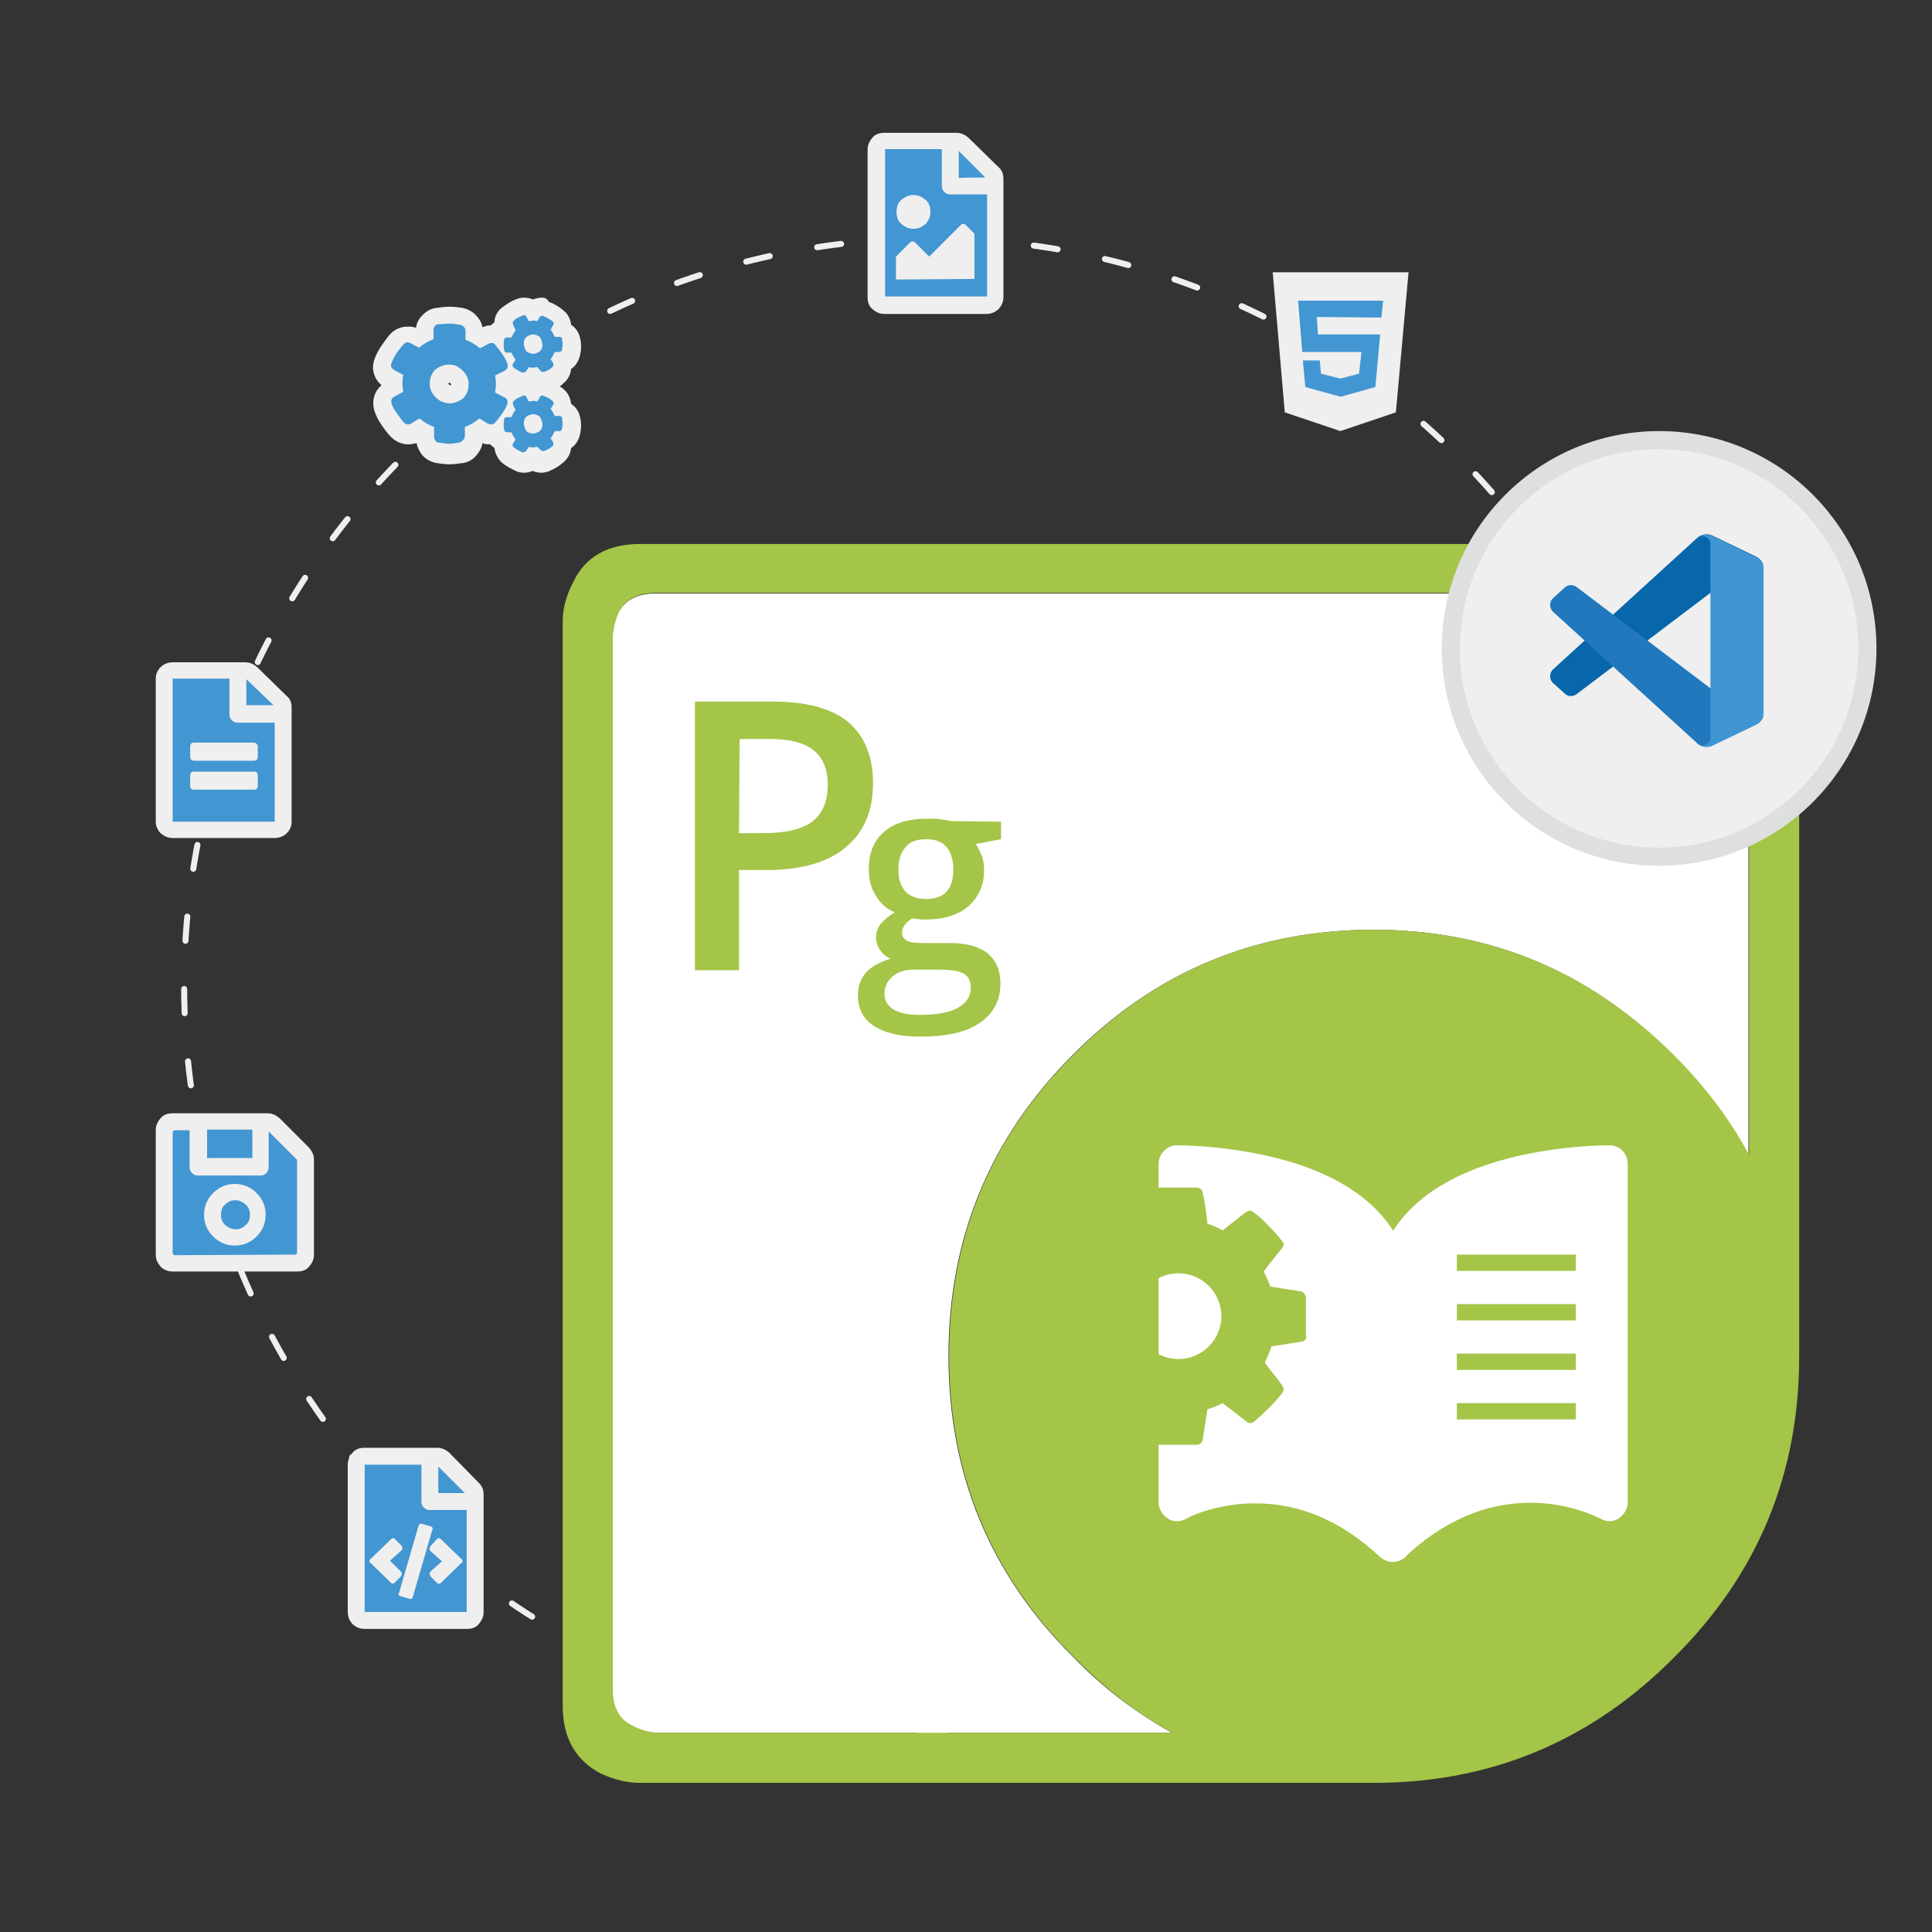 <?xml version="1.0" encoding="utf-8"?>
<!-- Generator: Adobe Illustrator 25.2.0, SVG Export Plug-In . SVG Version: 6.00 Build 0)  -->
<svg version="1.1" id="Layer_1" xmlns="http://www.w3.org/2000/svg" xmlns:xlink="http://www.w3.org/1999/xlink" x="0px" y="0px"
	 viewBox="0 0 320 320" style="enable-background:new 0 0 320 320;" xml:space="preserve">
<rect x="0" y="0" width="320" height="320" fill="#333333" stroke="none"/>
<style type="text/css">
	.st0{fill:none;stroke:#EFEFEF;stroke-linecap:round;stroke-linejoin:round;stroke-miterlimit:10;stroke-dasharray:4,8;}
	.st1{fill-rule:evenodd;clip-rule:evenodd;fill:#FFFFFF;}
	.st2{fill-rule:evenodd;clip-rule:evenodd;fill:#A4C547;}
	.st3{fill:#FFFFFF;}
	.st4{fill:#A4C547;}
	.st5{fill:#EFEFEF;}
	.st6{fill:#DEDFDF;}
	.st7{fill:#4296D2;}
	.st8{fill:#0866AA;}
	.st9{fill:#2178BD;}
	.st10{fill:#4096D2;}
	.st11{display:none;fill:#FFFFFF;}
</style>
<circle class="st0" cx="154.2" cy="163.2" r="123.7"/>
<g id="_x2E_NET">
	<path id="XMLID_8_" class="st1" d="M227.5,154c-19.5,0-36.1,6.9-49.8,20.7c-13.7,13.7-20.6,30.3-20.6,49.9s6.9,36.2,20.6,49.8
		c5,5.2,10.5,9.3,16.4,12.6h-85.5c-1.4-0.1-2.7-0.5-4-1.2c-2.1-1-3.2-3-3.2-6V105.5c0.2-1.5,0.5-2.9,1-4c1.1-2.1,3.2-3.2,6.1-3.2
		h173.9l1.2,0.3c1,0.2,1.9,0.4,2.7,0.8c2.2,1,3.3,3.1,3.3,6.2v85.8c-3.2-5.9-7.4-11.4-12.5-16.6C263.4,160.9,246.8,154,227.5,154z"
		/>
	<path id="XMLID_2_" class="st2" d="M227.5,154c19.3,0,35.8,6.9,49.7,20.7c5.1,5.1,9.3,10.6,12.5,16.6v-85.8c0-3.1-1.1-5.1-3.3-6.2
		c-0.8-0.3-1.7-0.6-2.7-0.8l-1.2-0.3H108.6c-3,0-5,1.1-6.1,3.2c-0.5,1.1-0.9,2.4-1,4v174.4c0,3,1.1,5,3.2,6c1.3,0.7,2.6,1.1,4,1.2
		h85.5c-5.9-3.2-11.3-7.4-16.4-12.6c-13.7-13.6-20.6-30.2-20.6-49.8s6.9-36.3,20.6-49.9C191.4,160.9,208,154,227.5,154z M287.2,90.4
		c1.9,0.3,3.3,0.8,4.4,1.4c4.3,2.1,6.4,5.8,6.4,11.2v121.7c0,19.5-6.9,36.1-20.7,49.8c-13.8,13.9-30.4,20.8-49.7,20.8H106
		c-2,0-4.2-0.5-6.4-1.5c-4.3-2.2-6.4-6-6.4-11.3V102.9c0-2.1,0.6-4.3,1.7-6.4c2-4.3,5.8-6.4,11.1-6.4h179.1L287.2,90.4z"/>
	<g id="Book">
		<polygon class="st3" points="195.8,194.8 202.3,194.8 217.5,196.4 227.8,205.9 231.8,205.9 240.1,200.3 253.6,194.8 265.5,192.7 
			265.5,247.8 253.6,244 239.7,247.8 233.7,253.2 230.7,253.2 225.7,253.2 221.6,249.9 212.8,246.6 203.2,246.6 195.8,248.2 		"/>
		<path class="st3" d="M230.7,258.7c-0.4,0-0.8-0.1-1.2-0.3c-1.1-0.5-1.8-1.6-1.8-2.8v-40.7c0-10.4,6.5-18,18.9-22.1
			c8.9-2.9,18-3.1,19.8-3.1h0.2c1.7,0,3,1.4,3,3.1v56c0,1.1-0.6,2.1-1.5,2.7s-2.1,0.6-3.1,0c0,0-4.8-2.6-11.5-2.6
			c-7.4,0-14.4,3-20.7,8.9C232.2,258.4,231.4,258.7,230.7,258.7z M263.4,196c-8,0.5-29.6,3.3-29.6,18.9v34.3
			c6.1-4.2,12.7-6.3,19.7-6.3c4,0,7.4,0.7,9.9,1.5V196z"/>
		<path class="st3" d="M230.7,258.7c-0.8,0-1.5-0.3-2.1-0.8c-6.3-5.9-13.2-8.9-20.7-8.9c-6.7,0-11.5,2.5-11.5,2.6
			c-1,0.5-2.1,0.5-3-0.1c-0.9-0.6-1.5-1.6-1.5-2.7v-56c0-1.7,1.4-3.1,3-3.1h0.2c1.7,0,10.8,0.2,19.8,3.1
			c12.4,4.1,18.9,11.7,18.9,22.1v40.7c0,1.2-0.7,2.3-1.8,2.8C231.5,258.6,231.1,258.7,230.7,258.7z M207.9,242.8
			c7,0,13.6,2.1,19.7,6.3v-34.3c0-15.6-21.6-18.4-29.6-18.9v48.3C200.5,243.6,203.9,242.8,207.9,242.8z"/>
	</g>
	<g>
		<path class="st4" d="M144.6,129.7c0,4.6-1.5,8.2-4.6,10.7c-3,2.5-7.4,3.7-13,3.7h-4.6v16.6h-7.3v-44.5H128c5.5,0,9.7,1.1,12.5,3.4
			C143.2,121.9,144.6,125.3,144.6,129.7z M122.4,138h3.9c3.7,0,6.5-0.6,8.2-1.9c1.7-1.3,2.6-3.3,2.6-6.1c0-2.6-0.8-4.5-2.3-5.7
			c-1.6-1.3-4-1.9-7.3-1.9h-5L122.4,138L122.4,138z"/>
		<path class="st4" d="M165.8,136.1v2.9l-4.2,0.8c0.4,0.5,0.7,1.2,1,1.9c0.3,0.8,0.4,1.6,0.4,2.4c0,2.5-0.9,4.5-2.6,6
			c-1.7,1.5-4.2,2.2-7.2,2.2c-0.8,0-1.5-0.1-2.1-0.2c-1.1,0.7-1.7,1.5-1.7,2.4c0,0.6,0.3,1,0.8,1.3s1.5,0.4,2.9,0.4h4.3
			c2.7,0,4.8,0.6,6.2,1.7c1.4,1.2,2.1,2.8,2.1,5c0,2.8-1.1,4.9-3.4,6.5s-5.6,2.3-9.9,2.3c-3.3,0-5.9-0.6-7.7-1.8
			c-1.8-1.2-2.6-2.9-2.6-5.1c0-1.5,0.5-2.8,1.4-3.8c1-1,2.3-1.7,4-2.2c-0.7-0.3-1.3-0.8-1.7-1.4c-0.5-0.7-0.7-1.4-0.7-2.1
			c0-0.9,0.3-1.7,0.8-2.3c0.5-0.6,1.3-1.3,2.3-1.9c-1.3-0.5-2.3-1.4-3.1-2.7c-0.8-1.2-1.2-2.7-1.2-4.4c0-2.7,0.8-4.7,2.5-6.2
			c1.7-1.5,4.1-2.2,7.2-2.2c0.7,0,1.4,0,2.2,0.1c0.8,0.1,1.3,0.2,1.7,0.3L165.8,136.1L165.8,136.1z M146.5,164.6
			c0,1.1,0.5,2,1.5,2.6c1,0.6,2.4,0.9,4.3,0.9c2.8,0,5-0.4,6.4-1.2s2.1-1.9,2.1-3.3c0-1.1-0.4-1.8-1.1-2.3c-0.8-0.5-2.2-0.7-4.3-0.7
			h-3.9c-1.5,0-2.7,0.3-3.6,1.1C147,162.4,146.5,163.4,146.5,164.6z M148.8,144.1c0,1.5,0.4,2.7,1.2,3.6c0.8,0.8,1.9,1.2,3.4,1.2
			c3,0,4.5-1.6,4.5-4.9c0-1.6-0.4-2.8-1.1-3.7c-0.8-0.9-1.9-1.3-3.4-1.3c-1.5,0-2.7,0.4-3.4,1.3
			C149.2,141.2,148.8,142.4,148.8,144.1z"/>
	</g>
	<g id="shape">
		<g>
			<rect x="241.3" y="207.8" class="st4" width="19.7" height="2.7"/>
			<rect x="241.3" y="216" class="st4" width="19.7" height="2.7"/>
			<rect x="241.3" y="224.2" class="st4" width="19.7" height="2.7"/>
			<rect x="241.3" y="232.4" class="st4" width="19.7" height="2.7"/>
			<path class="st4" d="M215.7,222.2l-5.1,0.8c-0.3,0.9-0.7,1.8-1.1,2.7c0.9,1.3,2,2.5,2.9,3.8c0.1,0.2,0.2,0.4,0.2,0.6
				c0,0.2-0.1,0.4-0.2,0.6c-1.2,1.6-3.1,3.4-4.6,4.7c-0.2,0.2-0.4,0.3-0.7,0.3c-0.3,0-0.5-0.1-0.7-0.3l-3.9-3
				c-0.8,0.4-1.6,0.8-2.5,1l-0.8,5.1c-0.1,0.5-0.5,0.8-1,0.8h-6.1c-0.3,0-0.5-0.1-0.7-0.3v-15c1.1,0.7,2.4,1.1,3.8,1.1
				c3.9,0,7.1-3.2,7.1-7.1c0-3.9-3.2-7.1-7.1-7.1c-1.4,0-2.7,0.4-3.8,1.1v-15c0.2-0.2,0.4-0.3,0.7-0.3h6.1c0.5,0,0.9,0.3,1,0.8
				c0.4,1.7,0.6,3.5,0.8,5.2c0.9,0.3,1.7,0.6,2.5,1.1l3.8-3c0.2-0.1,0.5-0.3,0.7-0.3c0.9,0,4.7,4.1,5.3,5c0.2,0.2,0.3,0.4,0.3,0.6
				c0,0.3-0.1,0.5-0.3,0.7c-1,1.2-2,2.5-3,3.8c0.4,0.8,0.8,1.6,1.1,2.5l5.1,0.8c0.4,0.1,0.8,0.6,0.8,1v6.2
				C216.5,221.7,216.1,222.1,215.7,222.2z"/>
		</g>
	</g>
</g>
<g>
	<path class="st5" d="M274.8,142c-19,0-34.5-15.5-34.5-34.5S255.8,73,274.8,73s34.5,15.5,34.5,34.5S293.9,142,274.8,142z"/>
	<path class="st6" d="M274.8,74.4c18.2,0,33,14.8,33,33s-14.8,33-33,33s-33-14.8-33-33S256.6,74.4,274.8,74.4 M274.8,71.4
		c-19.9,0-36,16.1-36,36s16.1,36,36,36s36-16.1,36-36S294.7,71.4,274.8,71.4L274.8,71.4z"/>
</g>
<g>
	<g>
		<polygon class="st7" points="212.9,47.1 231.2,48.2 229.8,65.2 222.6,70.2 215.4,66.7 		"/>
		<polygon class="st7" points="159.3,50.4 163.4,50.4 164.8,47.1 165.4,27.7 158.8,23.9 146.3,23.9 145.3,38.1 145.8,50 		"/>
		<polygon class="st7" points="46.5,116.5 40.3,110.3 28.1,110.3 28.1,137.2 46.5,137.6 		"/>
		<polygon class="st7" points="51,191.1 44.9,185.6 28.7,185.3 27.2,187.1 27.2,208.7 50.5,209.1 		"/>
		<polygon class="st7" points="78.8,247.1 72.8,241.1 58.4,240.7 59,268 77.7,268 		"/>
	</g>
	<g>
		<g>
			<path class="st5" d="M210.8,45.1h22.5l-2.1,23.2l-9.2,3.1l-9.2-3.1L210.8,45.1z M228.8,52.6l0.3-2.8H215l0.7,8.5h9.8l-0.4,3.6
				l-3.1,0.8l-3.2-0.8l-0.2-2.2h-2.8l0.4,4.4l5.8,1.6h0.1l5.7-1.6l0.8-8.7h-10.3l-0.2-2.9L228.8,52.6L228.8,52.6z"/>
		</g>
		<g>
			<path class="st5" d="M165.4,27.7c0.6,0.5,0.8,1.2,0.8,2v19.5c0,0.8-0.3,1.4-0.8,2c-0.6,0.5-1.2,0.8-2,0.8h-16.9
				c-0.8,0-1.4-0.3-2-0.8s-0.8-1.2-0.8-2V24.8c0-0.8,0.3-1.4,0.8-2s1.2-0.8,2-0.8h11.9c0.8,0,1.4,0.3,2,0.8L165.4,27.7z M146.6,49.1
				h16.9V32.2h-6.1c-0.4,0-0.7-0.1-1-0.4c-0.3-0.3-0.4-0.6-0.4-1v-6.1h-9.4V49.1L146.6,49.1z M149.3,33.1c0.6-0.5,1.2-0.8,2-0.8
				s1.4,0.3,2,0.8s0.8,1.2,0.8,2s-0.3,1.5-0.8,2c-0.6,0.5-1.2,0.8-2,0.8s-1.4-0.3-2-0.8s-0.8-1.2-0.8-2S148.7,33.6,149.3,33.1z
				 M148.4,46.3v-3.8l2.3-2.3c0.3-0.3,0.6-0.3,0.9,0l2.3,2.3l5.2-5.2c0.3-0.3,0.6-0.3,0.9,0l1.4,1.4v7.5L148.4,46.3L148.4,46.3z
				 M163.2,29.4l-4.4-4.4v4.5C158.8,29.4,163.2,29.4,163.2,29.4z"/>
		</g>
		<g>
			<path class="st5" d="M51.2,190.1c0.5,0.6,0.8,1.2,0.8,2v15.7c0,0.8-0.3,1.4-0.8,2s-1.2,0.8-2,0.8H28.6c-0.8,0-1.5-0.3-2-0.8
				c-0.5-0.6-0.8-1.2-0.8-2v-20.6c0-0.8,0.3-1.4,0.8-2s1.2-0.8,2-0.8h15.7c0.8,0,1.4,0.3,2,0.8L51.2,190.1z M48.9,207.8
				c0.2,0,0.3-0.1,0.3-0.4v-15.2c0-0.1,0-0.2-0.1-0.2l-4.6-4.6v5.9c0,0.4-0.1,0.7-0.4,1c-0.3,0.3-0.6,0.4-1,0.4H32.8
				c-0.4,0-0.7-0.1-1-0.4c-0.3-0.3-0.4-0.6-0.4-1v-6.1H29c-0.2,0-0.4,0.1-0.4,0.4v19.9c0,0.2,0.1,0.4,0.4,0.4L48.9,207.8L48.9,207.8
				z M35.3,197.6c1-1,2.2-1.5,3.6-1.5s2.6,0.5,3.6,1.5s1.5,2.2,1.5,3.6s-0.5,2.6-1.5,3.6s-2.2,1.5-3.6,1.5s-2.6-0.5-3.6-1.5
				s-1.5-2.2-1.5-3.6S34.3,198.6,35.3,197.6z M41.8,187.1h-7.5v4.7h7.5V187.1z M37.3,202.9c0.5,0.4,1,0.7,1.7,0.7s1.2-0.2,1.7-0.7
				c0.5-0.4,0.7-1,0.7-1.7s-0.2-1.2-0.7-1.7c-0.5-0.4-1-0.7-1.7-0.7s-1.2,0.2-1.7,0.7c-0.5,0.4-0.7,1-0.7,1.7S36.8,202.4,37.3,202.9
				z"/>
		</g>
		<g>
			<path class="st5" d="M79.3,245.6c0.6,0.6,0.8,1.2,0.8,2V267c0,0.8-0.3,1.4-0.8,2s-1.2,0.8-2,0.8H60.4c-0.8,0-1.5-0.3-2-0.8
				s-0.8-1.2-0.8-2v-24.4c0-0.8,0.3-1.4,0.8-2s1.2-0.8,2-0.8h12c0.8,0,1.4,0.3,2,0.8L79.3,245.6z M77.3,267v-16.9h-6.1
				c-0.4,0-0.7-0.1-1-0.4c-0.3-0.3-0.4-0.6-0.4-1v-6.1h-9.4V267H77.3z M66.4,260.3c0.2,0.2,0.2,0.5,0,0.8l-1,1
				c-0.1,0.1-0.2,0.2-0.4,0.2c-0.1,0-0.2-0.1-0.3-0.2l-3.3-3.2c-0.3-0.2-0.3-0.5,0-0.7l3.3-3.2c0.3-0.3,0.5-0.3,0.8,0l1,1v0.1
				c0.2,0.2,0.2,0.5,0,0.7l-1.9,1.7L66.4,260.3z M69.9,252.4l1.4,0.4c0.3,0.1,0.5,0.3,0.3,0.6l-3.2,11c-0.1,0.4-0.3,0.5-0.6,0.4
				l-1.4-0.4c-0.3-0.1-0.5-0.3-0.3-0.6l3.2-11C69.4,252.4,69.6,252.3,69.9,252.4z M71.3,256.9c-0.2-0.2-0.2-0.5,0-0.8l1-1.1
				c0.2-0.3,0.5-0.3,0.8,0l3.3,3.2c0.3,0.2,0.3,0.5,0,0.7l-3.3,3.2c-0.3,0.3-0.5,0.3-0.8,0l-1-1V261c-0.2-0.2-0.2-0.5,0-0.7l1.9-1.7
				L71.3,256.9z M72.6,242.9v4.4H77L72.6,242.9z"/>
		</g>
		<g>
			<path class="st5" d="M48.3,117.1v19c0,0.8-0.3,1.4-0.8,1.9s-1.2,0.8-2,0.8H28.6c-0.8,0-1.4-0.3-2-0.8c-0.5-0.5-0.8-1.2-0.8-1.9
				v-23.7c0-0.8,0.3-1.4,0.8-1.9s1.2-0.8,2-0.8h12c0.8,0,1.4,0.3,2,0.8l4.9,4.8C48,115.7,48.3,116.3,48.3,117.1z M45.5,136.1v-16.4
				h-6.1c-0.4,0-0.7-0.1-1-0.4s-0.4-0.6-0.4-1v-5.9h-9.4v23.7H45.5z M42.7,123.7v1.6c0,0.5-0.2,0.7-0.7,0.7h-9.8
				c-0.5,0-0.7-0.2-0.7-0.7v-1.6c0-0.5,0.2-0.7,0.7-0.7H42C42.4,123,42.7,123.3,42.7,123.7z M42,127.8c0.5,0,0.7,0.2,0.7,0.7v1.6
				c0,0.5-0.2,0.7-0.7,0.7h-9.8c-0.5,0-0.7-0.2-0.7-0.7v-1.6c0-0.5,0.2-0.7,0.7-0.7H42z M40.8,112.5v4.3h4.5L40.8,112.5z"/>
		</g>
	</g>
</g>
<g>
	<path class="st8" d="M290.9,92.2l-7.3-3.5c-0.8-0.4-1.9-0.2-2.5,0.4l-23.9,21.8c-0.6,0.6-0.6,1.6,0,2.2l2,1.8
		c0.5,0.5,1.3,0.5,1.9,0.1l28.8-21.8c1-0.7,2.4,0,2.4,1.2v-0.1C292.1,93.4,291.7,92.6,290.9,92.2z"/>
	<g>
		<path class="st9" d="M290.9,120l-7.3,3.5c-0.8,0.4-1.9,0.2-2.5-0.4l-23.9-21.8c-0.6-0.6-0.6-1.6,0-2.2l2-1.8
			c0.5-0.5,1.3-0.5,1.9-0.1l28.8,21.8c1,0.7,2.4,0,2.4-1.2v0.1C292.1,118.9,291.7,119.6,290.9,120z"/>
	</g>
	<g>
		<path class="st10" d="M283.6,123.5c-0.8,0.4-1.9,0.2-2.5-0.4c0.8,0.8,2.2,0.2,2.2-0.9V90.1c0-1.2-1.4-1.7-2.2-0.9
			c0.7-0.7,1.7-0.8,2.5-0.4l7.3,3.5c0.8,0.4,1.2,1.1,1.2,2V118c0,0.8-0.5,1.6-1.2,2L283.6,123.5z"/>
	</g>
</g>
<g>
	<g>
		<g>
			<circle class="st11" cx="923.5" cy="-48.5" r="8.1"/>
		</g>
	</g>
</g>
<g>
	<g>
		<g>
			<path class="st7" d="M89.8,76.4c-0.6,0-1.1-0.3-1.5-0.7c-0.4,0.5-0.9,0.7-1.5,0.7c-0.2,0-0.4,0-0.6-0.1c0,0-0.1,0-0.1,0
				c-0.7-0.3-1.3-0.6-1.8-1.1c-0.7-0.6-0.9-1.4-0.6-2.2c-0.7-0.1-1.3-0.6-1.5-1.3c-0.3,0.1-0.5,0.1-0.7,0.1c-0.5,0-0.9-0.1-1.3-0.4
				l-0.4-0.2c-0.3,0.2-0.7,0.4-1,0.6v0.5c0,0.6-0.2,1.2-0.6,1.6c-0.4,0.5-1,0.8-1.6,0.9c-0.6,0.1-1.2,0.2-1.9,0.2
				c-0.6,0-1.3-0.1-1.9-0.2c-0.6-0.1-1.2-0.4-1.6-0.9c-0.4-0.5-0.6-1-0.6-1.6v-0.5c-0.4-0.2-0.7-0.4-1-0.6l-0.4,0.2
				c-0.4,0.3-0.9,0.4-1.3,0.4c-0.5,0-1.2-0.2-1.9-0.9c-1.1-1.3-1.8-2.4-2.1-3.4c-0.5-1.2,0-2.4,1.1-3.1l0.6-0.3c0-0.4,0-0.7,0-1.1
				l-0.5-0.3c-1.2-0.7-1.7-1.9-1.1-3.2c0.3-0.9,1-2,2.1-3.3c0.5-0.6,1.2-0.9,1.9-0.9c0.4,0,0.9,0.1,1.3,0.4l0.4,0.2
				c0.3-0.2,0.7-0.4,1.1-0.6v-0.5c0-0.6,0.2-1.2,0.6-1.7c0.4-0.5,0.9-0.8,1.6-0.8c0.6-0.1,1.3-0.2,1.9-0.2c0.6,0,1.3,0.1,2,0.2
				c0.5,0.1,1,0.3,1.5,0.8c0.4,0.5,0.7,1.1,0.7,1.7v0.5c0.4,0.2,0.7,0.4,1,0.6l0.4-0.2c0.4-0.3,0.9-0.4,1.3-0.4c0.2,0,0.5,0,0.7,0.1
				c0.3-0.6,0.8-1,1.5-1.2c-0.3-0.8-0.1-1.7,0.7-2.2c0.5-0.5,1.1-0.8,1.8-1.1c0.3-0.1,0.5-0.2,0.8-0.2c0.6,0,1.1,0.3,1.5,0.7
				c0.4-0.4,0.9-0.7,1.5-0.7c0.3,0,0.5,0.1,0.8,0.2c0.6,0.2,1.3,0.6,1.8,1.1c0.7,0.6,0.9,1.4,0.6,2.2c0.9,0.2,1.5,0.8,1.6,1.7
				c0.1,0.7,0.1,1.4,0,2.1c-0.1,0.9-0.8,1.5-1.6,1.7c0.3,0.9,0,1.7-0.7,2.3c-0.5,0.4-1.1,0.8-1.8,1c0,0-0.1,0-0.1,0
				c-0.2,0.1-0.4,0.1-0.6,0.1c-0.6,0-1.1-0.3-1.5-0.7c-0.4,0.5-0.9,0.7-1.5,0.7c-0.2,0-0.4,0-0.6-0.1c0,0-0.1,0-0.1,0
				c-0.5-0.2-0.9-0.4-1.3-0.7c-0.1,0.1-0.3,0.2-0.5,0.3c0,0-0.6,0.3-0.6,0.3c0,0.3,0,0.7,0,1.1c0,0,0.6,0.3,0.6,0.3
				c0.2,0.1,0.4,0.2,0.5,0.4c0.4-0.3,0.8-0.5,1.3-0.6c0.2-0.1,0.5-0.1,0.7-0.1c0.6,0,1.1,0.3,1.5,0.7c0.4-0.4,0.9-0.7,1.5-0.7
				c0.3,0,0.5,0.1,0.8,0.2c0.6,0.2,1.3,0.6,1.8,1.1c0.7,0.6,0.9,1.4,0.6,2.2c0.9,0.2,1.5,0.8,1.6,1.7c0.1,0.7,0.1,1.4,0,2.1
				c-0.1,0.9-0.8,1.5-1.6,1.7c0.3,0.8,0,1.6-0.6,2.2c-0.6,0.5-1.2,0.8-1.9,1.1c0,0-0.1,0-0.1,0C90.2,76.4,90,76.4,89.8,76.4z
				 M88.3,70.3l0.1,0c0,0,0-0.1-0.1-0.2c0,0,0,0,0,0c0,0,0,0,0,0C88.2,70.1,88.2,70.2,88.3,70.3C88.3,70.3,88.3,70.3,88.3,70.3z
				 M73.2,62.3c-0.3,0.4-0.4,0.7-0.4,1.1c0,0.4,0,0.7,0.2,0.9c0.2,0.3,0.5,0.6,0.8,0.8c0.2,0.1,0.4,0.2,0.7,0.2c0.1,0,0.2,0,0.2,0
				c0.4,0,0.7-0.2,1.1-0.4c0.3-0.4,0.4-0.7,0.4-1.1c0-0.4,0-0.7-0.2-0.9c-0.2-0.3-0.5-0.6-0.8-0.8c-0.2-0.1-0.4-0.2-0.7-0.2
				c-0.1,0-0.1,0-0.2,0C73.9,61.9,73.6,62.1,73.2,62.3z M88.3,57.1l0.1,0c0,0,0-0.1-0.1-0.2c0,0,0,0,0,0c0,0,0,0,0,0
				C88.2,56.9,88.2,57,88.3,57.1C88.3,57.1,88.3,57.1,88.3,57.1z"/>
			<path class="st5" d="M89.8,52.3c0.1,0,0.2,0,0.3,0.1c0.5,0.2,1,0.5,1.4,0.8c0.2,0.2,0.3,0.4,0.1,0.7l-0.4,0.7
				c0.3,0.4,0.5,0.8,0.7,1.2h0.7c0.3,0,0.5,0.1,0.5,0.4c0.1,0.6,0.1,1.1,0,1.6c0,0.3-0.2,0.5-0.5,0.5h-0.7c-0.2,0.4-0.4,0.8-0.7,1.2
				l0.4,0.6c0.1,0.3,0.1,0.5-0.1,0.7c-0.4,0.4-0.9,0.6-1.4,0.8c-0.1,0-0.1,0-0.2,0c-0.2,0-0.3-0.1-0.5-0.3L89,60.8
				c-0.2,0-0.5,0.1-0.7,0.1c-0.2,0-0.5,0-0.7-0.1l-0.4,0.6c-0.1,0.2-0.3,0.3-0.5,0.3c-0.1,0-0.1,0-0.2,0c-0.5-0.2-1-0.5-1.4-0.8
				c-0.2-0.2-0.3-0.4-0.1-0.7l0.4-0.6c-0.3-0.4-0.5-0.8-0.7-1.2H84c-0.3,0-0.5-0.2-0.5-0.5c-0.1-0.5-0.1-1.1,0-1.6
				c0-0.3,0.2-0.4,0.5-0.4h0.7c0.2-0.4,0.4-0.8,0.7-1.2L85,53.8c-0.1-0.3-0.1-0.5,0.1-0.7c0.4-0.4,0.9-0.6,1.4-0.8
				c0.1,0,0.2-0.1,0.3-0.1c0.2,0,0.3,0.1,0.4,0.3l0.4,0.7c0.2,0,0.5-0.1,0.7-0.1c0.2,0,0.5,0,0.7,0.1l0.4-0.7
				C89.5,52.4,89.6,52.3,89.8,52.3 M88.3,58.6c0.2,0,0.3,0,0.5-0.1c0.6-0.2,0.9-0.5,1-1c0.1-0.5,0-1.1-0.4-1.7
				c-0.4-0.3-0.8-0.4-1.1-0.4c-0.2,0-0.3,0-0.5,0.1c-0.6,0.2-0.9,0.5-1,1c-0.1,0.5,0,1.1,0.4,1.7C87.5,58.4,87.9,58.6,88.3,58.6
				 M74.5,53.6c0.6,0,1.1,0.1,1.7,0.2c0.2,0,0.4,0.1,0.6,0.3c0.2,0.2,0.3,0.4,0.3,0.7v1.5c0.9,0.3,1.7,0.8,2.4,1.4l1.3-0.7
				c0.2-0.1,0.4-0.2,0.6-0.2c0.3,0,0.5,0.1,0.7,0.4c0.9,1.1,1.6,2.1,1.9,2.9c0.2,0.6,0.1,1-0.4,1.3L82,62.2c0.2,0.9,0.2,1.8,0,2.8
				l1.5,0.8C84,66,84.2,66.4,84,67c-0.3,0.8-0.9,1.7-1.9,2.9c-0.2,0.3-0.5,0.4-0.8,0.4c-0.2,0-0.4-0.1-0.6-0.2l-1.3-0.8
				c-0.7,0.6-1.5,1.1-2.4,1.4v1.5c0,0.2-0.1,0.5-0.3,0.7c-0.2,0.2-0.4,0.3-0.6,0.4c-0.6,0.1-1.1,0.2-1.7,0.2s-1.1-0.1-1.7-0.2
				c-0.3,0-0.5-0.1-0.6-0.4c-0.2-0.2-0.2-0.4-0.2-0.7v-1.5c-0.9-0.3-1.7-0.8-2.4-1.4l-1.3,0.8c-0.2,0.1-0.4,0.2-0.6,0.2
				c-0.3,0-0.5-0.1-0.8-0.4c-0.9-1.2-1.6-2.1-1.9-2.9c-0.2-0.6-0.1-1,0.4-1.3l1.5-0.8c-0.2-0.9-0.2-1.9,0-2.8l-1.5-0.8
				c-0.5-0.3-0.7-0.7-0.4-1.3c0.3-0.8,0.9-1.8,1.9-2.9c0.2-0.3,0.5-0.4,0.7-0.4c0.2,0,0.4,0.1,0.6,0.2l1.3,0.7
				c0.7-0.6,1.5-1.1,2.4-1.4v-1.5c0-0.3,0.1-0.5,0.2-0.7c0.2-0.2,0.4-0.3,0.6-0.3C73.4,53.7,73.9,53.6,74.5,53.6 M74.4,66.8
				c0.1,0,0.3,0,0.4,0c0.7-0.1,1.4-0.4,2-0.9c0.5-0.6,0.8-1.3,0.8-2c0.1-0.7-0.1-1.3-0.4-1.8c-0.3-0.5-0.7-0.9-1.3-1.3
				c-0.4-0.3-0.9-0.4-1.5-0.4c-0.1,0-0.3,0-0.4,0c-0.7,0.1-1.4,0.4-2,0.9c-0.5,0.6-0.8,1.3-0.8,2c-0.1,0.7,0.1,1.3,0.4,1.8
				c0.3,0.5,0.7,0.9,1.3,1.3C73.4,66.6,73.9,66.8,74.4,66.8 M89.8,65.5c0.1,0,0.2,0,0.3,0.1c0.5,0.2,1,0.4,1.4,0.8
				c0.2,0.2,0.3,0.4,0.1,0.7l-0.4,0.6c0.3,0.4,0.5,0.8,0.7,1.2h0.7c0.3,0,0.5,0.1,0.5,0.4c0.1,0.6,0.1,1.1,0,1.6
				c0,0.3-0.2,0.5-0.5,0.5h-0.7c-0.2,0.4-0.4,0.8-0.7,1.2l0.4,0.6c0.1,0.3,0.1,0.5-0.1,0.7c-0.4,0.4-0.9,0.6-1.4,0.8
				c-0.1,0-0.1,0-0.2,0c-0.2,0-0.3-0.1-0.5-0.3L89,74c-0.2,0-0.5,0.1-0.7,0.1c-0.2,0-0.5,0-0.7-0.1l-0.4,0.6
				c-0.1,0.2-0.3,0.3-0.5,0.3c-0.1,0-0.1,0-0.2,0c-0.5-0.2-1-0.5-1.4-0.8c-0.2-0.2-0.3-0.4-0.1-0.7l0.4-0.6
				c-0.3-0.4-0.5-0.8-0.7-1.2H84c-0.3,0-0.5-0.2-0.5-0.5c-0.1-0.5-0.1-1.1,0-1.6c0-0.3,0.2-0.4,0.5-0.4h0.7c0.2-0.4,0.4-0.9,0.7-1.2
				L85,67.1c-0.1-0.3-0.1-0.5,0.1-0.7c0.4-0.4,0.9-0.6,1.4-0.8c0.1,0,0.2-0.1,0.3-0.1c0.2,0,0.3,0.1,0.4,0.3l0.4,0.7
				c0.2,0,0.5-0.1,0.7-0.1c0.2,0,0.5,0,0.7,0.1l0.4-0.7C89.5,65.6,89.6,65.5,89.8,65.5 M88.3,71.8c0.2,0,0.3,0,0.5-0.1
				c0.6-0.2,0.9-0.5,1-1c0.1-0.5,0-1.1-0.4-1.7c-0.4-0.3-0.8-0.4-1.1-0.4c-0.2,0-0.3,0-0.5,0.1c-0.6,0.2-0.9,0.5-1,1
				c-0.1,0.5,0,1.1,0.4,1.7C87.5,71.7,87.9,71.8,88.3,71.8 M89.8,49.3c-0.5,0-1,0.1-1.5,0.3c-0.5-0.2-1-0.3-1.5-0.3
				c-0.5,0-0.9,0.1-1.4,0.3c-0.8,0.3-1.5,0.8-2.2,1.3c-0.8,0.6-1.3,1.5-1.3,2.5c-0.2,0.1-0.4,0.3-0.6,0.5c0,0,0,0,0,0
				c-0.5,0-0.9,0.1-1.4,0.3c-0.1-0.7-0.5-1.4-1-1.9c-0.6-0.7-1.4-1.1-2.3-1.3c-0.7-0.1-1.4-0.2-2.2-0.2c-0.7,0-1.4,0.1-2.1,0.2
				c-1,0.1-1.8,0.6-2.5,1.4c-0.5,0.5-0.8,1.2-0.9,1.9c-0.5-0.2-0.9-0.2-1.4-0.2c-1.2,0-2.3,0.5-3.1,1.5c-1.1,1.4-1.9,2.6-2.3,3.7
				c-0.7,1.7-0.2,3.4,1.1,4.5c-1.3,1.1-1.7,2.8-1.1,4.5c0.4,1.1,1.2,2.4,2.4,3.8c0,0,0,0,0.1,0.1c0.8,0.9,1.9,1.4,3,1.4
				c0.5,0,0.9-0.1,1.4-0.2c0.1,0.6,0.4,1.2,0.8,1.8c0.6,0.8,1.5,1.3,2.5,1.5c0.7,0.1,1.4,0.2,2.1,0.2c0.7,0,1.4-0.1,2.2-0.2
				c0.9-0.1,1.8-0.6,2.4-1.4c0.5-0.6,0.8-1.2,0.9-1.9c0.4,0.2,0.9,0.2,1.3,0.2c0.2,0.2,0.4,0.4,0.7,0.6c0.1,0.9,0.5,1.7,1.2,2.4
				c0.7,0.6,1.5,1,2.3,1.4c0.1,0,0.2,0.1,0.2,0.1c0.4,0.1,0.7,0.2,1.1,0.2c0.5,0,1.1-0.1,1.5-0.3c0.5,0.2,1,0.3,1.5,0.3
				c0.4,0,0.7-0.1,1.1-0.2c0.1,0,0.2,0,0.2-0.1c0.8-0.3,1.6-0.8,2.3-1.4c0.8-0.7,1.2-1.5,1.3-2.4c0.8-0.5,1.3-1.4,1.5-2.4
				c0.2-0.9,0.2-1.8,0-2.6c-0.2-1-0.7-1.8-1.5-2.3c-0.1-0.9-0.5-1.8-1.2-2.4c-0.2-0.2-0.5-0.4-0.7-0.5c0.2-0.1,0.4-0.3,0.6-0.5
				c0.8-0.6,1.2-1.5,1.3-2.4c0.8-0.5,1.3-1.4,1.5-2.4c0.2-0.9,0.2-1.8,0-2.6c-0.2-1-0.7-1.8-1.5-2.3c-0.1-0.9-0.5-1.8-1.3-2.4
				c-0.7-0.6-1.5-1.1-2.4-1.4C90.6,49.4,90.2,49.3,89.8,49.3L89.8,49.3z M74.3,63.4c0.1,0,0.1,0,0.2,0c0,0,0,0,0,0
				c0.1,0.1,0.1,0.1,0.2,0.2c0,0,0,0,0,0.1c0,0,0,0.1,0,0.1c-0.1,0-0.1,0-0.2,0c0,0,0,0,0,0c-0.1-0.1-0.1-0.1-0.2-0.2c0,0,0,0,0-0.1
				C74.3,63.5,74.3,63.4,74.3,63.4L74.3,63.4z"/>
		</g>
	</g>
</g>
</svg>
